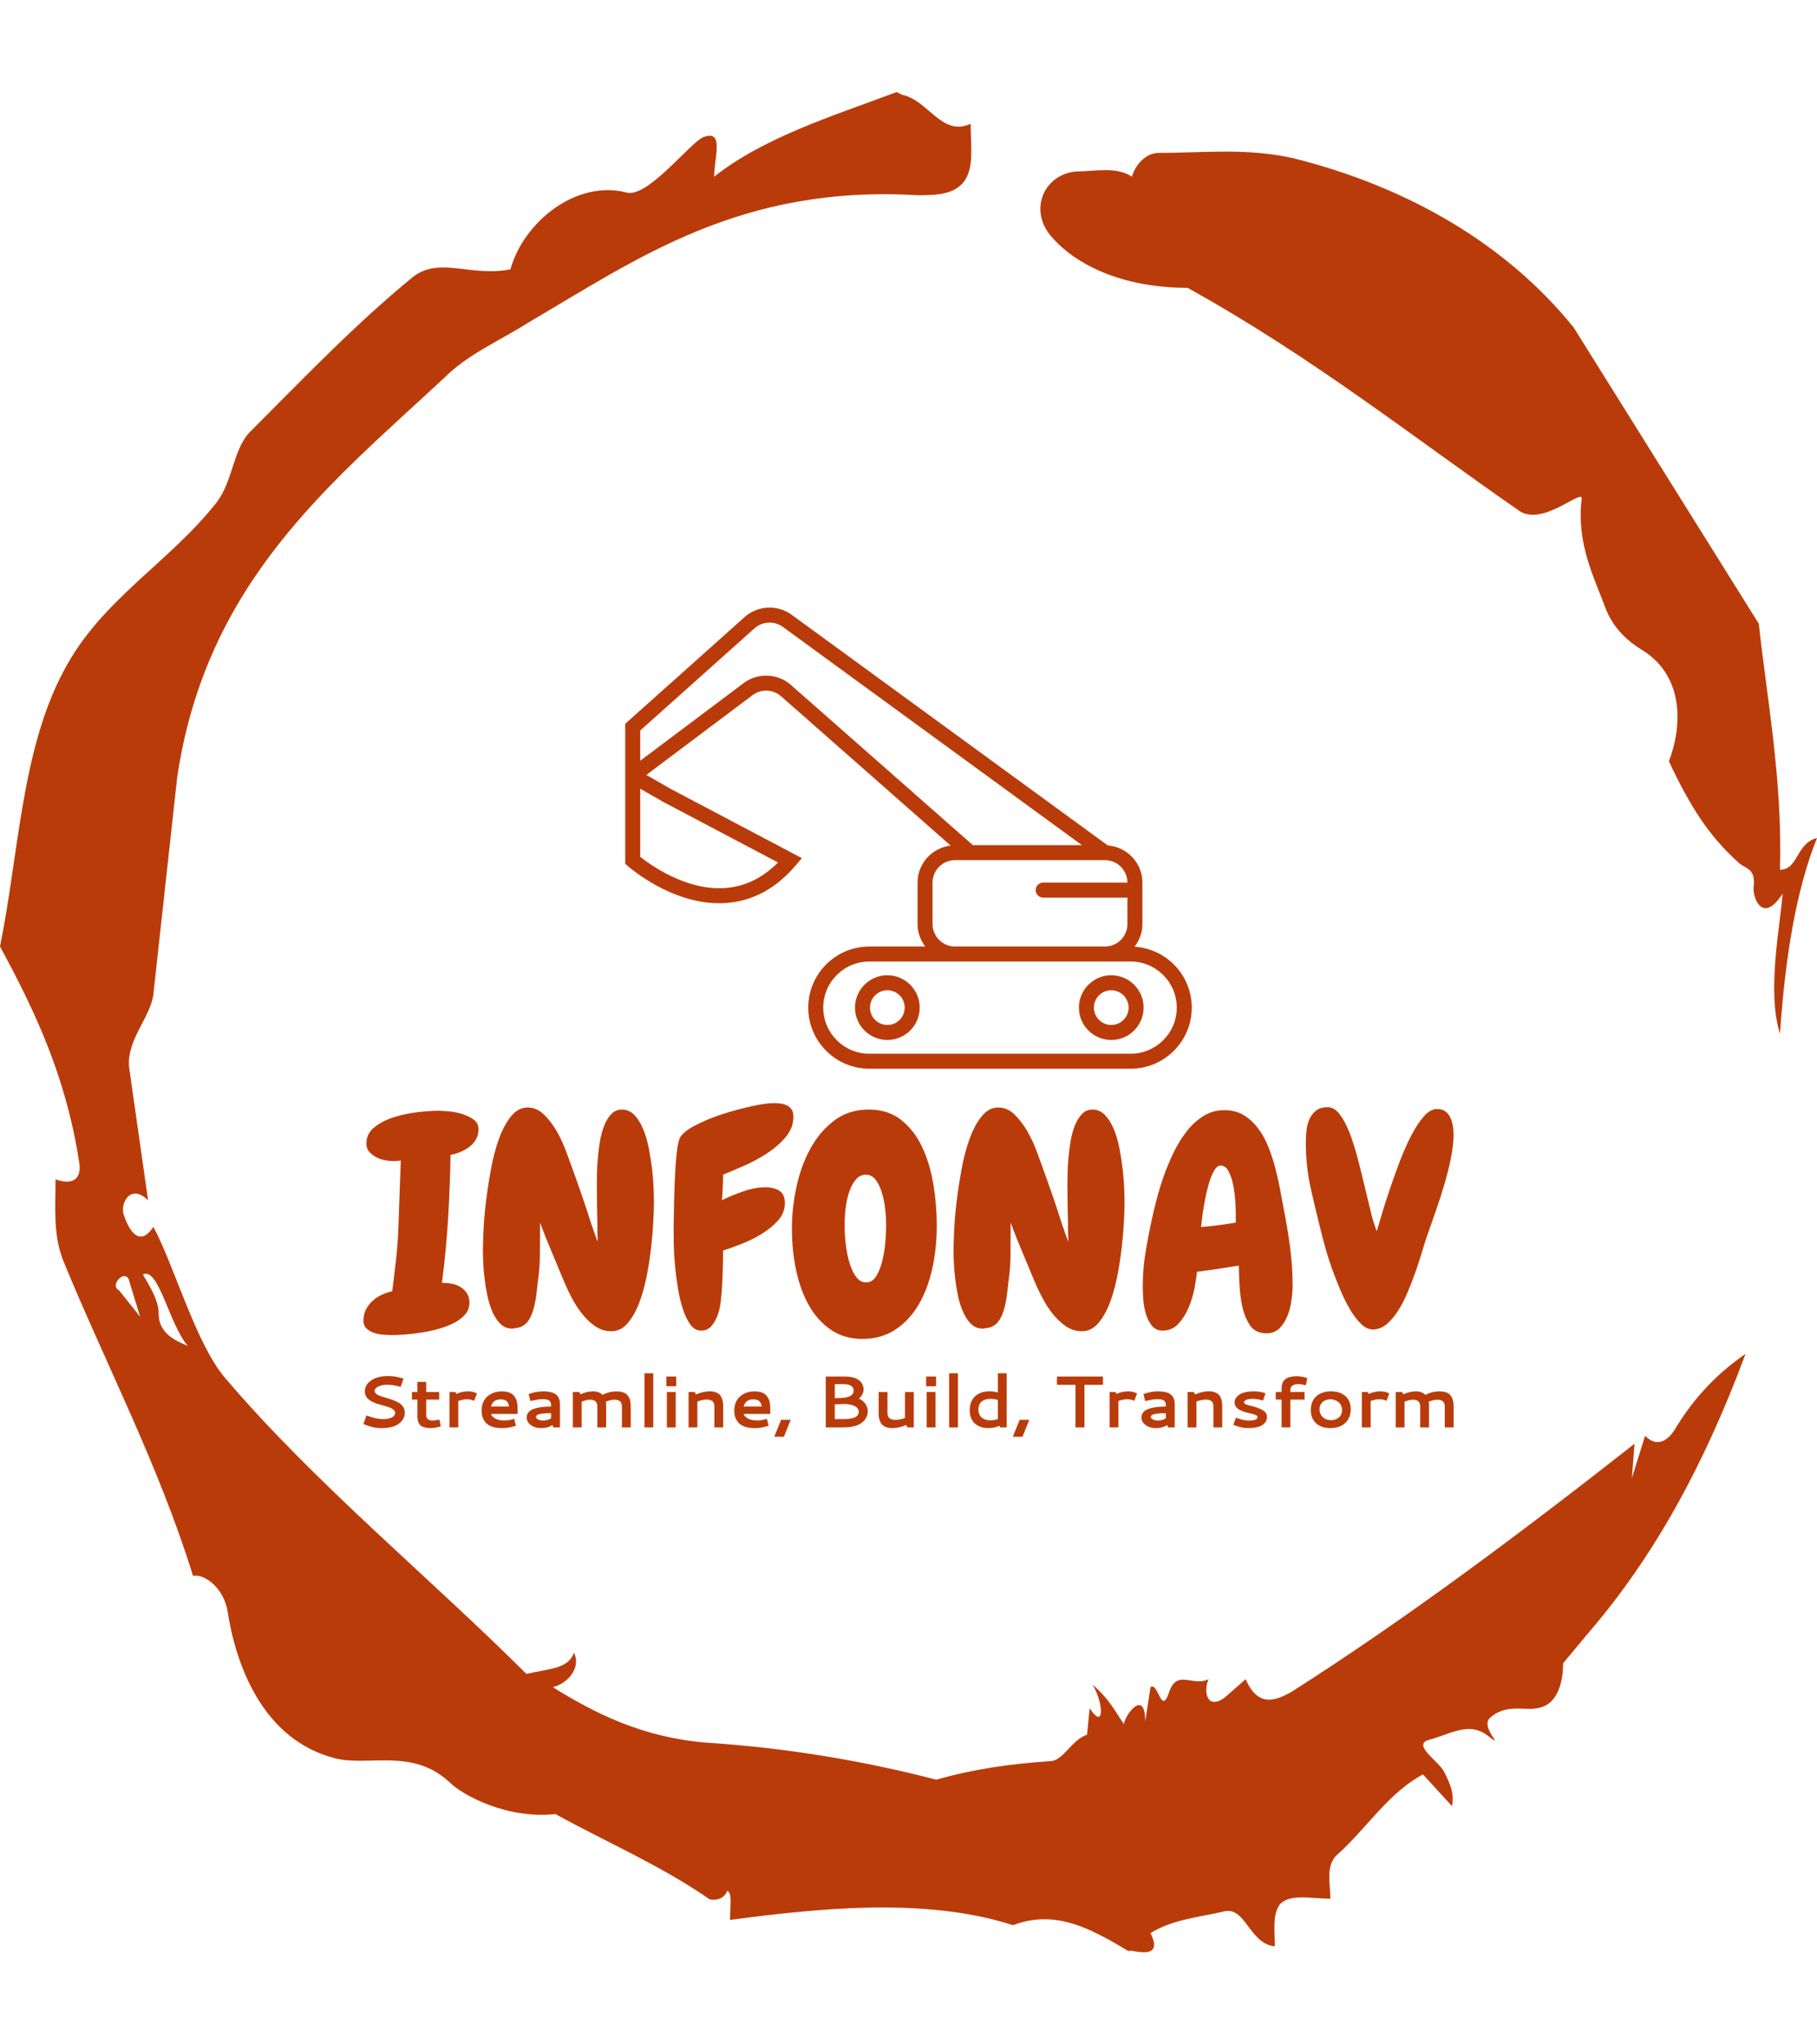 <svg xmlns="http://www.w3.org/2000/svg" version="1.1" xmlns:xlink="http://www.w3.org/1999/xlink" xmlns:svgjs="http://svgjs.dev/svgjs" width="1000" height="1125" viewBox="0 0 1000 1125"><g transform="matrix(1,0,0,1,1.7053025658242404e-13,0)"><svg viewBox="0 0 320 360" data-background-color="#ffffff" preserveAspectRatio="xMidYMid meet" height="1125" width="1000" xmlns="http://www.w3.org/2000/svg" xmlns:xlink="http://www.w3.org/1999/xlink"><g id="tight-bounds" transform="matrix(1,0,0,1,0,0)"><svg viewBox="0 0 320 360" height="360" width="320"><g><svg></svg></g><g><svg viewBox="0 0 320 360" height="360" width="320"><g><path xmlns="http://www.w3.org/2000/svg" d="M20.961 227.22l3.726 4.658-1.863-6.056c-0.466-2.795-3.726 0.466-1.863 1.398M25.153 224.425c1.397 2.329 2.795 4.658 2.795 6.987 0 3.261 2.795 4.658 5.123 5.589-3.261-3.726-5.124-13.974-7.918-12.576M204.017 26.929c7.918 0 15.371-0.932 23.756 0.931 20.495 5.124 37.729 15.371 49.374 29.811l32.606 52.169c1.397 13.042 4.192 27.482 3.726 43.319 3.261 0 2.795-4.658 6.521-5.59-3.726 9.316-5.59 20.961-6.521 34.469-2.329-7.453 0-18.632 0.466-24.687-3.261 5.124-5.124 1.397-5.124-0.932 0.466-3.726-1.397-3.261-2.795-4.658-5.124-4.658-8.384-9.782-12.11-17.7 2.329-6.055 2.795-14.905-4.658-19.563-2.329-1.397-5.124-3.726-6.521-7.453-1.863-5.124-5.124-11.179-4.193-19.097 0.466-2.329-6.987 5.124-11.179 1.863-18.166-12.576-36.332-27.016-58.224-39.127-11.645 0-20.029-4.192-24.221-9.316-3.726-4.658-0.932-10.713 4.658-11.179 3.261 0 6.987-0.932 9.782 0.932 0.466-1.863 2.329-4.192 4.657-4.192M157.904 16.215l0.932 0.466c4.658 0.932 6.987 7.453 12.11 5.124 0 3.261 0.466 6.521-0.466 8.85-1.397 3.726-5.59 3.726-8.85 3.726-31.208-1.863-49.374 11.179-68.471 22.358-5.124 3.261-10.713 5.59-14.906 9.782-20.029 18.632-41.921 35.866-47.045 70.335l-4.192 38.195c-0.466 4.192-5.124 8.384-4.192 13.508l3.26 22.824c-3.261-3.261-5.124 0.932-4.192 2.795 0.466 1.397 2.329 6.055 5.124 1.863 3.726 6.987 7.453 20.495 12.576 26.55 15.837 18.632 36.332 35.4 53.101 52.169 4.192-0.932 7.453-0.932 8.384-3.727 1.397 2.795-1.397 5.59-3.726 6.056 7.453 4.658 15.837 8.85 27.016 9.781 14.44 0.932 27.948 3.261 40.524 6.522 6.521-1.863 13.042-2.795 20.029-3.261 2.329 0 3.726-3.726 6.521-4.658l0.466-4.658c2.795 4.192 2.329-1.397 0.466-4.192 3.261 2.795 4.192 5.124 5.589 6.987 0-1.397 3.726-6.521 3.727-0.466l0.931-6.055c1.397-0.932 1.863 5.124 3.261 0.931 1.397-4.192 4.192-0.932 6.987-2.329-0.932 1.863-0.466 5.59 2.794 3.261l3.727-3.261c2.329 5.59 6.055 3.261 7.918 2.329 20.495-13.042 40.99-28.413 60.553-43.784l-0.466 6.055 2.329-7.453c2.329 2.329 4.192 0.466 5.124-0.931 2.795-4.658 6.521-9.316 12.577-13.508-7.453 20.029-16.303 35.866-27.482 48.908l-4.658 5.59c0 3.261-0.932 7.453-4.658 7.918-1.863 0.466-5.59-0.932-8.384 1.863-1.397 1.863 3.261 5.59-0.466 2.795-3.261-2.329-6.521 0-10.248 0.932-2.795 0.932 1.863 3.726 2.795 5.589 0.932 1.863 1.863 3.726 1.398 6.056l-5.124-5.59c-6.055 3.261-9.782 9.316-14.906 13.974-2.329 1.863-1.397 5.124-1.397 7.918-3.261 0-6.987-0.932-8.85 0.932-1.397 1.863-0.932 4.658-0.932 7.453-4.658-0.466-5.124-7.453-9.315-6.056-4.192 0.932-8.85 1.397-12.577 3.727 2.795 5.59-4.658 2.329-3.726 3.26-6.987-4.192-13.042-7.453-20.495-4.658-15.837-5.124-35.4-2.795-49.84-0.931 0-2.329 0.466-4.658-0.466-5.124-0.932 2.329-3.726 1.397-3.26 1.397-8.85-6.055-17.7-9.782-27.016-14.905-8.384 0.932-16.303-3.261-18.632-5.59-6.521-6.055-13.974-2.795-20.029-4.192-13.042-3.261-17.7-16.769-19.098-26.084-0.932-4.658-4.658-6.521-6.055-6.056-6.055-19.563-15.371-37.263-22.824-55.429-1.863-4.658-1.397-9.316-1.397-14.44 2.329 0.932 4.658 0.466 4.192-2.794-2.329-15.371-7.918-27.016-13.974-38.195 3.261-15.837 3.726-34.469 11.179-48.443 6.521-12.576 18.632-19.098 27.016-29.811 2.795-3.726 2.795-8.85 5.59-12.11 9.316-9.316 18.632-19.098 28.879-27.482 4.658-3.726 10.247 0 17.234-1.397 2.329-8.384 11.645-15.837 20.495-13.508 3.726 0.932 11.179-8.85 13.508-9.782 3.726-1.397 1.863 3.726 1.863 6.987 8.85-6.987 20.961-10.713 32.14-14.906" fill="#ba3b0a" fill-rule="nonzero" stroke="none" stroke-width="1" stroke-linecap="butt" stroke-linejoin="miter" stroke-miterlimit="10" stroke-dasharray="" stroke-dashoffset="0" font-family="none" font-weight="none" font-size="none" text-anchor="none" style="mix-blend-mode: normal" data-fill-palette-color="tertiary"></path></g><g transform="matrix(1,0,0,1,64,106.996)"><svg viewBox="0 0 192 146.008" height="146.008" width="192"><g><svg viewBox="0 0 192 146.008" height="146.008" width="192"><g><svg viewBox="0 0 192 146.008" height="146.008" width="192"><g transform="matrix(1,0,0,1,0,87.255)"><svg viewBox="0 0 192 58.753" height="58.753" width="192"><g><svg viewBox="0 0 192 58.753" height="58.753" width="192"><g><svg viewBox="0 0 192 41.521" height="41.521" width="192"><g transform="matrix(1,0,0,1,0,0)"><svg width="192" viewBox="-0.73 -37.5 180.84 39.11" height="41.521" data-palette-color="#ba3b0a"><path d="M18.36-33.15L18.36-33.15Q18.36-32.23 17.94-31.49 17.53-30.76 16.85-30.25 16.16-29.74 15.33-29.39 14.5-29.05 13.72-28.91L13.72-28.91Q13.62-23.39 13.31-18.26 12.99-13.13 12.3-7.67L12.3-7.67 12.6-7.67Q13.38-7.67 14.14-7.5 14.89-7.32 15.5-6.91 16.11-6.49 16.48-5.88 16.85-5.27 16.85-4.39L16.85-4.39Q16.85-3.27 16.14-2.44 15.43-1.61 14.28-1.03 13.13-0.44 11.72-0.05 10.3 0.34 8.89 0.56 7.47 0.78 6.2 0.88 4.93 0.98 4.15 0.98L4.15 0.98Q3.56 0.98 2.71 0.93 1.86 0.88 1.1 0.63 0.34 0.39-0.2-0.1-0.73-0.59-0.73-1.42L-0.73-1.42Q-0.73-2.44-0.32-3.25 0.1-4.05 0.78-4.69 1.46-5.32 2.32-5.71 3.17-6.1 4.05-6.3L4.05-6.3Q4.39-8.98 4.69-11.65 4.98-14.31 5.08-17.04L5.08-17.04Q5.18-19.82 5.27-22.53 5.37-25.24 5.47-27.98L5.47-27.98Q5.13-27.93 4.83-27.91 4.54-27.88 4.3-27.88L4.3-27.88Q3.61-27.88 2.83-28.03 2.05-28.17 1.37-28.54 0.68-28.91 0.22-29.44-0.24-29.98-0.24-30.81L-0.24-30.81Q-0.24-32.47 1.15-33.54 2.54-34.62 4.47-35.21 6.4-35.79 8.4-36.01 10.4-36.23 11.62-36.23L11.62-36.23Q12.3-36.23 13.43-36.13 14.55-36.04 15.65-35.69 16.75-35.35 17.55-34.77 18.36-34.18 18.36-33.15ZM47.46-20.95L47.46-20.95Q47.46-19.87 47.36-17.9 47.26-15.92 46.99-13.55 46.73-11.18 46.24-8.72 45.75-6.25 44.97-4.25 44.19-2.25 43.06-0.95 41.94 0.34 40.38 0.34L40.38 0.34Q38.91 0.34 37.69-0.51 36.47-1.37 35.5-2.61 34.52-3.86 33.79-5.27 33.05-6.69 32.57-7.86L32.57-7.86Q31.54-10.35 30.52-12.77 29.49-15.19 28.56-17.68L28.56-17.68 28.56-16.31Q28.56-14.21 28.54-12.13 28.51-10.06 28.22-8.01L28.22-8.01Q28.12-7.18 28-6.08 27.88-4.98 27.63-3.91 27.39-2.83 26.93-1.9 26.46-0.98 25.68-0.54L25.68-0.54Q25.24-0.29 24.88-0.24 24.51-0.2 24.07-0.1L24.07-0.1 23.92-0.1Q22.8-0.1 22.02-0.85 21.24-1.61 20.7-2.81 20.16-4 19.85-5.49 19.53-6.98 19.36-8.42 19.19-9.86 19.14-11.08 19.09-12.3 19.09-13.04L19.09-13.04Q19.09-14.16 19.19-16.33 19.28-18.51 19.6-21.14 19.92-23.78 20.43-26.56 20.94-29.35 21.77-31.62 22.6-33.89 23.78-35.33 24.95-36.77 26.51-36.77L26.51-36.77Q28.02-36.77 29.22-35.6 30.42-34.42 31.35-32.81 32.27-31.2 32.91-29.44 33.54-27.69 33.98-26.51L33.98-26.51Q34.81-24.22 35.59-21.95 36.37-19.68 37.11-17.33L37.11-17.33Q37.16-17.24 37.3-16.8 37.45-16.36 37.64-15.82L37.64-15.82Q37.84-15.23 38.13-14.5L38.13-14.5Q38.13-15.14 38.11-15.41 38.08-15.67 38.08-15.89 38.08-16.11 38.08-16.46 38.08-16.8 38.08-17.53L38.08-17.53Q38.03-19.14 38.01-20.75 37.99-22.36 37.99-23.93L37.99-23.93Q37.99-24.61 38.01-25.83 38.03-27.05 38.16-28.44 38.28-29.83 38.52-31.25 38.77-32.67 39.23-33.81 39.69-34.96 40.4-35.69 41.11-36.43 42.14-36.43L42.14-36.43Q43.36-36.43 44.24-35.5 45.11-34.57 45.7-33.13 46.29-31.69 46.63-29.91 46.97-28.13 47.17-26.42 47.36-24.71 47.41-23.24 47.46-21.78 47.46-20.95ZM70.6-35.25L70.6-35.25Q70.6-33.4 69.33-31.88 68.06-30.37 66.23-29.17 64.4-27.98 62.4-27.1 60.4-26.22 58.93-25.63L58.93-25.63Q58.93-24.61 58.88-23.54 58.83-22.46 58.74-21.39L58.74-21.39Q60.3-22.17 62.25-22.85 64.2-23.54 65.96-23.54L65.96-23.54Q67.38-23.54 68.28-22.95 69.18-22.36 69.18-20.9L69.18-20.9Q69.18-19.29 68.04-18.02 66.89-16.75 65.28-15.77 63.67-14.79 61.91-14.11 60.15-13.43 58.93-13.04L58.93-13.04Q58.93-11.43 58.88-9.84 58.83-8.25 58.74-6.69L58.74-6.69Q58.69-5.91 58.56-4.74 58.44-3.56 58.08-2.47 57.71-1.37 57.03-0.56 56.34 0.24 55.27 0.24L55.27 0.24Q54.24 0.24 53.51-0.76 52.78-1.76 52.27-3.32 51.75-4.88 51.44-6.81 51.12-8.74 50.95-10.6 50.78-12.45 50.75-14.01 50.73-15.58 50.73-16.41L50.73-16.41Q50.73-17.04 50.75-18.29 50.78-19.53 50.8-21.04 50.83-22.56 50.9-24.22 50.97-25.88 51.07-27.37 51.17-28.86 51.34-30 51.51-31.15 51.75-31.69L51.75-31.69Q52.29-32.76 54.32-33.81 56.34-34.86 58.83-35.67 61.32-36.47 63.69-36.99 66.06-37.5 67.33-37.5L67.33-37.5Q67.91-37.5 68.48-37.43 69.04-37.35 69.53-37.11 70.01-36.87 70.31-36.43 70.6-35.99 70.6-35.25ZM82.02 1.61L82.02 1.61Q79.05 1.61 76.85 0.12 74.65-1.37 73.21-3.88 71.77-6.4 71.06-9.72 70.35-13.04 70.35-16.7L70.35-16.7Q70.35-20.12 71.11-23.63 71.87-27.15 73.43-29.98 74.99-32.81 77.39-34.62 79.78-36.43 83.1-36.43L83.1-36.43Q86.32-36.43 88.49-34.69 90.67-32.96 91.96-30.2 93.25-27.44 93.82-24.02 94.38-20.61 94.38-17.19L94.38-17.19Q94.38-13.38 93.62-9.99 92.86-6.59 91.33-4 89.79-1.42 87.47 0.1 85.15 1.61 82.02 1.61ZM82.61-25.63L82.61-25.63Q81.68-25.63 81.02-24.9 80.36-24.17 79.92-22.97 79.48-21.78 79.29-20.29 79.09-18.8 79.09-17.29L79.09-17.29Q79.09-15.58 79.31-13.87 79.53-12.16 79.97-10.79 80.41-9.42 81.07-8.59 81.73-7.76 82.66-7.76L82.66-7.76Q83.73-7.76 84.37-8.84 85-9.91 85.37-11.43 85.73-12.94 85.86-14.55 85.98-16.16 85.98-17.24L85.98-17.24Q85.98-18.55 85.81-20.02 85.64-21.48 85.25-22.73 84.86-23.97 84.22-24.8 83.59-25.63 82.61-25.63ZM125.53-20.95L125.53-20.95Q125.53-19.87 125.43-17.9 125.33-15.92 125.06-13.55 124.79-11.18 124.31-8.72 123.82-6.25 123.04-4.25 122.26-2.25 121.13-0.95 120.01 0.34 118.45 0.34L118.45 0.34Q116.98 0.34 115.76-0.51 114.54-1.37 113.56-2.61 112.59-3.86 111.86-5.27 111.12-6.69 110.63-7.86L110.63-7.86Q109.61-10.35 108.58-12.77 107.56-15.19 106.63-17.68L106.63-17.68 106.63-16.31Q106.63-14.21 106.61-12.13 106.58-10.06 106.29-8.01L106.29-8.01Q106.19-7.18 106.07-6.08 105.95-4.98 105.7-3.91 105.46-2.83 104.99-1.9 104.53-0.98 103.75-0.54L103.75-0.54Q103.31-0.29 102.94-0.24 102.58-0.2 102.14-0.1L102.14-0.1 101.99-0.1Q100.87-0.1 100.09-0.85 99.31-1.61 98.77-2.81 98.23-4 97.91-5.49 97.6-6.98 97.43-8.42 97.26-9.86 97.21-11.08 97.16-12.3 97.16-13.04L97.16-13.04Q97.16-14.16 97.26-16.33 97.35-18.51 97.67-21.14 97.99-23.78 98.5-26.56 99.01-29.35 99.84-31.62 100.67-33.89 101.85-35.33 103.02-36.77 104.58-36.77L104.58-36.77Q106.09-36.77 107.29-35.6 108.49-34.42 109.41-32.81 110.34-31.2 110.98-29.44 111.61-27.69 112.05-26.51L112.05-26.51Q112.88-24.22 113.66-21.95 114.44-19.68 115.18-17.33L115.18-17.33Q115.22-17.24 115.37-16.8 115.52-16.36 115.71-15.82L115.71-15.82Q115.91-15.23 116.2-14.5L116.2-14.5Q116.2-15.14 116.18-15.41 116.15-15.67 116.15-15.89 116.15-16.11 116.15-16.46 116.15-16.8 116.15-17.53L116.15-17.53Q116.1-19.14 116.08-20.75 116.05-22.36 116.05-23.93L116.05-23.93Q116.05-24.61 116.08-25.83 116.1-27.05 116.23-28.44 116.35-29.83 116.59-31.25 116.84-32.67 117.3-33.81 117.76-34.96 118.47-35.69 119.18-36.43 120.2-36.43L120.2-36.43Q121.43-36.43 122.3-35.5 123.18-34.57 123.77-33.13 124.36-31.69 124.7-29.91 125.04-28.13 125.23-26.42 125.43-24.71 125.48-23.24 125.53-21.78 125.53-20.95ZM153.41-7.23L153.41-7.23Q153.41-6.25 153.23-4.88 153.06-3.52 152.58-2.27 152.09-1.03 151.26-0.17 150.43 0.68 149.06 0.68L149.06 0.68Q147.25 0.68 146.35-0.63 145.45-1.95 145.06-3.78 144.67-5.62 144.59-7.52 144.52-9.42 144.47-10.55L144.47-10.55Q140.95-9.96 137.54-9.52L137.54-9.52Q137.44-8.4 137.12-6.74 136.8-5.08 136.14-3.54 135.49-2 134.44-0.88 133.39 0.24 131.87 0.24L131.87 0.24Q130.7 0.24 130.04-0.61 129.38-1.46 129.04-2.64 128.7-3.81 128.63-5.05 128.55-6.3 128.55-7.13L128.55-7.13Q128.55-9.91 128.99-12.62 129.43-15.33 130.02-18.02L130.02-18.02Q130.31-19.43 130.8-21.34 131.29-23.24 131.99-25.27 132.7-27.29 133.65-29.27 134.61-31.25 135.83-32.81 137.05-34.38 138.61-35.35 140.17-36.33 142.08-36.33L142.08-36.33Q143.93-36.33 145.3-35.5 146.67-34.67 147.69-33.3 148.72-31.93 149.4-30.2 150.09-28.47 150.55-26.68 151.01-24.9 151.33-23.19 151.65-21.48 151.89-20.17L151.89-20.17Q152.53-16.99 152.97-13.75 153.41-10.5 153.41-7.23ZM143.98-17.68L143.98-19.09Q143.98-19.68 143.91-21.02 143.84-22.36 143.59-23.71 143.35-25.05 142.83-26.1 142.32-27.15 141.44-27.15L141.44-27.15Q140.95-27.15 140.51-26.49 140.08-25.83 139.73-24.83 139.39-23.83 139.12-22.61 138.85-21.39 138.66-20.26 138.46-19.14 138.37-18.24 138.27-17.33 138.22-16.94L138.22-16.94Q141.15-17.19 143.98-17.68L143.98-17.68ZM180.11-32.32L180.11-32.32Q180.11-30.57 179.67-28.39 179.23-26.22 178.57-23.97 177.91-21.73 177.16-19.6 176.4-17.48 175.82-15.77L175.82-15.77Q175.42-14.7 174.96-13.11 174.5-11.52 173.89-9.77 173.28-8.01 172.54-6.25 171.81-4.49 170.93-3.1 170.05-1.71 169-0.83 167.95 0.05 166.73 0.05L166.73 0.05Q165.71 0.05 164.76-0.88 163.8-1.81 162.95-3.25 162.09-4.69 161.34-6.47 160.58-8.25 159.97-9.96 159.36-11.67 158.94-13.13 158.53-14.6 158.33-15.38L158.33-15.38Q157.36-19.19 156.48-23.07 155.6-26.95 155.6-30.86L155.6-30.86Q155.6-31.84 155.7-32.89 155.8-33.94 156.19-34.81 156.58-35.69 157.28-36.25 157.99-36.82 159.26-36.82L159.26-36.82Q160.34-36.82 161.24-35.62 162.14-34.42 162.88-32.52 163.61-30.62 164.22-28.27 164.83-25.93 165.37-23.66 165.9-21.39 166.39-19.41 166.88-17.43 167.37-16.26L167.37-16.26Q167.66-17.24 168.22-19.12 168.78-21 169.54-23.24 170.3-25.49 171.2-27.86 172.1-30.22 173.11-32.15 174.11-34.08 175.18-35.3 176.25-36.52 177.38-36.52L177.38-36.52Q178.21-36.52 178.74-36.13 179.28-35.74 179.57-35.11 179.87-34.47 179.99-33.74 180.11-33.01 180.11-32.32Z" opacity="1" transform="matrix(1,0,0,1,0,0)" fill="#ba3b0a" class="undefined-text-0" data-fill-palette-color="primary" id="text-0"></path></svg></g></svg></g><g transform="matrix(1,0,0,1,0,47.579)"><svg viewBox="0 0 192 11.174" height="11.174" width="192"><g transform="matrix(1,0,0,1,0,0)"><svg width="192" viewBox="5.86 -36.89 743.32 43.26" height="11.174" data-palette-color="#ba3b0a"><path d="M22.63-35.01L22.63-35.01Q27.49-35.01 32.23-33.57L32.23-33.57 33.23-33.28 31.23-27.61 30.3-27.88Q25.88-29.1 22.24-29.1L22.24-29.1Q18.65-29.1 16.1-27.93 13.55-26.76 13.55-24.93L13.55-24.93Q13.55-23.73 14.69-22.83 15.82-21.92 17.63-21.3 19.43-20.68 21.62-20.07 23.8-19.46 26-18.65 28.2-17.85 30-16.8 31.81-15.75 32.95-14 34.08-12.26 34.08-9.99L34.08-9.99Q34.08-8.52 33.58-7.09 33.08-5.66 31.9-4.27 30.71-2.88 28.97-1.84 27.22-0.81 24.52-0.16 21.83 0.49 18.48 0.49 15.14 0.49 12.45-0.13 9.77-0.76 6.76-1.93L6.76-1.93 5.86-2.27 7.93-8.18 8.89-7.81Q15.06-5.62 19.07-5.62L19.07-5.62Q22.83-5.62 25.16-6.76 27.49-7.91 27.49-9.79L27.49-9.79Q27.49-10.84 26.78-11.67 26.07-12.5 24.88-13.07 23.68-13.65 22.13-14.14 20.58-14.62 18.87-15.09 17.16-15.55 15.45-16.09 13.75-16.63 12.19-17.38 10.64-18.14 9.45-19.09 8.25-20.04 7.54-21.47 6.84-22.9 6.84-24.66L6.84-24.66Q6.84-29.05 11.15-32.03 15.45-35.01 22.63-35.01ZM58.62-0.68L57.69-0.44Q54.1 0.49 51.68 0.49L51.68 0.49Q49.36 0.49 47.69 0.02 46.02-0.44 45.07-1.16 44.11-1.88 43.56-3.02 43.02-4.15 42.84-5.22 42.67-6.3 42.67-7.74L42.67-7.74 42.67-18.97 38.94-18.97 38.94-24.12 42.67-24.12 42.67-31.03 48.68-31.03 48.68-24.12 57.54-24.12 57.54-18.97 48.68-18.97 48.68-8.15Q48.68-7.54 48.89-6.98 49.09-6.42 49.56-5.86 50.02-5.3 50.95-4.97 51.88-4.64 53.15-4.64L53.15-4.64Q53.81-4.64 56.71-5.13L56.71-5.13 57.66-5.3 58.62-0.68ZM68.55-24.12L69.26-22.83Q73.07-24.58 77.39-24.58L77.39-24.58Q80.15-24.58 82.42-23.54L82.42-23.54 83.27-23.14 81.37-18.14 80.41-18.51Q78.71-19.17 76.7-19.17L76.7-19.17Q73.51-19.17 70.55-18.02L70.55-18.02 70.55 0 64.55 0 64.55-24.12 68.55-24.12ZM100.41-24.58L100.41-24.58Q102.51-24.58 104.18-24.13 105.85-23.68 106.94-22.99 108.02-22.29 108.82-21.18 109.61-20.07 110.03-19.06 110.44-18.04 110.67-16.63 110.91-15.21 110.95-14.23 111-13.26 111-11.91L111-11.91 111-9.18 92.86-9.18Q93.38-7.37 95.77-6.04 98.16-4.71 102.07-4.71L102.07-4.71Q104.83-4.71 107.68-5.54L107.68-5.54 108.68-5.83 109.88-1.2 109-0.9Q104.92 0.49 100.31 0.49L100.31 0.49Q97.09 0.49 94.6-0.22 92.11-0.93 90.61-2.05 89.1-3.17 88.14-4.76 87.18-6.35 86.81-7.93 86.44-9.52 86.44-11.33L86.44-11.33Q86.44-14.01 87.21-16.25 87.98-18.48 89.31-20.01 90.64-21.53 92.44-22.58 94.23-23.63 96.23-24.11 98.23-24.58 100.41-24.58ZM99.41-19.12L99.41-19.12Q96.6-19.12 94.91-17.71 93.23-16.31 92.91-14.21L92.91-14.21 105.1-14.21Q104.9-16.85 103.43-17.98 101.97-19.12 99.41-19.12ZM128.75-24.58L128.75-24.58Q131.39-24.58 133.38-24.11 135.37-23.63 136.59-22.85 137.81-22.07 138.56-20.9 139.32-19.73 139.6-18.52 139.88-17.31 139.88-15.82L139.88-15.82 139.88 0 135.39 0 134.71-1.59Q131.46 0.49 127.31 0.49L127.31 0.49Q122.79 0.49 119.99-1.64 117.18-3.76 117.18-6.67L117.18-6.67Q117.18-8.47 118.09-9.81 119.01-11.16 120.5-11.96 121.99-12.77 124.23-13.28 126.48-13.79 128.74-13.99 131-14.18 133.85-14.21L133.85-14.21 133.85-15.04Q133.85-15.97 133.69-16.58 133.53-17.19 133-17.87 132.46-18.55 131.2-18.91 129.95-19.26 127.99-19.26L127.99-19.26Q125.26-19.26 120.74-18.19L120.74-18.19 119.77-17.92 118.52-22.73 119.37-23.02Q123.89-24.58 128.75-24.58ZM133.85-6.23L133.85-6.23 133.85-9.67 133.27-9.67Q128.33-9.67 125.93-9.08 123.53-8.5 123.53-7.1L123.53-7.1Q123.53-6.23 124.99-5.44 126.45-4.66 128.58-4.66L128.58-4.66Q131.58-4.66 133.85-6.23ZM160.39-18.9L160.39-18.9Q158.29-18.9 154.68-17.58L154.68-17.58 154.68 0 148.67 0 148.67-24.12 153.14-24.12 153.82-22.53Q158.14-24.58 162.34-24.58 166.54-24.58 168.91-22.17L168.91-22.17Q173.45-24.56 178.6-24.56L178.6-24.56Q180.85-24.56 182.56-24.02 184.26-23.49 185.3-22.58 186.34-21.68 186.99-20.32 187.63-18.97 187.88-17.54 188.12-16.11 188.12-14.31L188.12-14.31 188.12 0 182.12 0 182.12-14.23Q182.12-16.53 180.91-17.71 179.7-18.9 177.01-18.9L177.01-18.9Q174.74-18.9 171.15-17.58L171.15-17.58Q171.37-16.31 171.37-14.14L171.37-14.14 171.37 0 165.37 0 165.37-14.33Q165.37-18.9 160.39-18.9ZM197.49 0L197.49-36.89 203.5-36.89 203.5 0 197.49 0ZM212.41-28.08L212.41-34.69 219.15-34.69 219.15-28.08 212.41-28.08ZM212.78 0L212.78-24.12 218.78-24.12 218.78 0 212.78 0ZM227.57 0L227.57-24.12 231.77-24.12 232.6-22.46Q237.63-24.61 241.95-24.61L241.95-24.61Q244.29-24.61 246-23.97 247.71-23.34 248.69-22.39 249.66-21.44 250.24-19.98 250.81-18.53 250.98-17.21 251.15-15.89 251.15-14.23L251.15-14.23 251.15 0 245.15 0 245.15-14.16Q245.15-14.84 245.08-15.34 245.02-15.84 244.73-16.59 244.44-17.33 243.93-17.81 243.41-18.29 242.38-18.64 241.34-18.99 239.92-18.99L239.92-18.99Q237.06-18.99 233.57-17.65L233.57-17.65 233.57 0 227.57 0ZM272.68-24.58L272.68-24.58Q274.78-24.58 276.45-24.13 278.13-23.68 279.21-22.99 280.3-22.29 281.09-21.18 281.89-20.07 282.3-19.06 282.72-18.04 282.95-16.63 283.18-15.21 283.23-14.23 283.28-13.26 283.28-11.91L283.28-11.91 283.28-9.18 265.14-9.18Q265.65-7.37 268.04-6.04 270.44-4.71 274.34-4.71L274.34-4.71Q277.1-4.71 279.96-5.54L279.96-5.54 280.96-5.83 282.16-1.2 281.28-0.9Q277.2 0.49 272.58 0.49L272.58 0.49Q269.36 0.49 266.87-0.22 264.38-0.93 262.88-2.05 261.38-3.17 260.41-4.76 259.45-6.35 259.08-7.93 258.72-9.52 258.72-11.33L258.72-11.33Q258.72-14.01 259.49-16.25 260.26-18.48 261.59-20.01 262.92-21.53 264.71-22.58 266.51-23.63 268.51-24.11 270.51-24.58 272.68-24.58ZM271.68-19.12L271.68-19.12Q268.87-19.12 267.19-17.71 265.5-16.31 265.19-14.21L265.19-14.21 277.37-14.21Q277.17-16.85 275.71-17.98 274.25-19.12 271.68-19.12ZM285.99 6.37L290.65-5.15 297.22-5.15 292.55 6.37 285.99 6.37ZM332.95-29.52L332.95-29.52 327.26-29.52 327.26-19.9Q332.56-20.02 334.66-20.39L334.66-20.39Q339.74-21.31 340.08-24.61L340.08-24.61Q340.11-24.88 340.11-25.15L340.11-25.15Q340.11-25.93 339.84-26.6 339.57-27.27 338.87-27.98 338.18-28.69 336.66-29.1 335.15-29.52 332.95-29.52ZM333.34-15.99L333.34-15.99Q333.15-15.99 327.26-15.72L327.26-15.72 327.26-5.66 332.73-5.66Q333.71-5.66 334.41-5.68 335.1-5.69 336.32-5.79 337.54-5.88 338.42-6.07 339.3-6.25 340.35-6.62 341.4-6.98 342.05-7.5 342.69-8.01 343.15-8.8 343.6-9.59 343.6-10.6L343.6-10.6Q343.6-13.11 340.83-14.55 338.06-15.99 333.34-15.99ZM321.11 0L321.11-34.69 334.35-34.69Q336.57-34.69 338.41-34.35 340.25-34.01 341.52-33.46 342.79-32.91 343.78-32.14 344.77-31.37 345.34-30.58 345.92-29.79 346.28-28.89 346.65-28 346.77-27.28 346.89-26.56 346.89-25.85L346.89-25.85Q346.89-24.19 345.99-22.49 345.09-20.78 343.72-19.6L343.72-19.6Q346.45-18.48 348.1-16.1 349.75-13.72 349.75-10.89L349.75-10.89Q349.75-10.08 349.59-9.24 349.43-8.4 348.97-7.3 348.51-6.2 347.76-5.21 347.02-4.22 345.75-3.25 344.48-2.27 342.82-1.57 341.16-0.88 338.73-0.44 336.3 0 333.39 0L333.39 0 321.11 0ZM375.14-6.45L375.14-24.12 381.14-24.12 381.14 0 376.68 0 375.97-1.64Q371.06 0.49 366.52 0.49L366.52 0.49Q364.15 0.49 362.42-0.13 360.69-0.76 359.7-1.72 358.71-2.69 358.12-4.13 357.54-5.57 357.36-6.88 357.19-8.2 357.19-9.86L357.19-9.86 357.19-24.12 363.2-24.12 363.2-9.91Q363.2-9.28 363.26-8.79 363.32-8.3 363.61-7.56 363.91-6.81 364.45-6.32 364.98-5.83 366.06-5.47 367.13-5.1 368.6-5.1L368.6-5.1Q371.53-5.1 375.14-6.45L375.14-6.45ZM389.56-28.08L389.56-34.69 396.3-34.69 396.3-28.08 389.56-28.08ZM389.93 0L389.93-24.12 395.94-24.12 395.94 0 389.93 0ZM405.21 0L405.21-36.89 411.22-36.89 411.22 0 405.21 0ZM419.27-11.67L419.27-11.67Q419.27-17.87 422.95-21.24 426.62-24.61 432.77-24.61L432.77-24.61Q435.63-24.61 438.46-23.78L438.46-23.78 438.46-36.89 444.47-36.89 444.47 0 440.02 0 439.54-1.12Q436 0.49 431.97 0.49L431.97 0.49Q430.06 0.49 428.3 0.11 426.55-0.27 424.87-1.17 423.2-2.08 421.98-3.43 420.76-4.79 420.02-6.91 419.27-9.03 419.27-11.67ZM433.5-4.81L433.5-4.81Q436.04-4.81 438.46-5.66L438.46-5.66 438.46-18.73Q435.87-19.46 433.46-19.46L433.46-19.46Q432.36-19.46 431.33-19.3 430.31-19.14 429.15-18.66 427.99-18.19 427.15-17.43 426.3-16.67 425.74-15.33 425.18-13.99 425.18-12.26L425.18-12.26Q425.18-10.5 425.73-9.13 426.28-7.76 427.13-6.97 427.99-6.18 429.15-5.66 430.31-5.15 431.36-4.98 432.41-4.81 433.5-4.81ZM448.64 6.37L453.3-5.15 459.87-5.15 455.21 6.37 448.64 6.37ZM478.76-29.03L478.76-34.69 510.11-34.69 510.11-29.03 497.51-29.03 497.51 0 491.36 0 491.36-29.03 478.76-29.03ZM518.63-24.12L519.33-22.83Q523.14-24.58 527.46-24.58L527.46-24.58Q530.22-24.58 532.49-23.54L532.49-23.54 533.35-23.14 531.44-18.14 530.49-18.51Q528.78-19.17 526.78-19.17L526.78-19.17Q523.58-19.17 520.63-18.02L520.63-18.02 520.63 0 514.62 0 514.62-24.12 518.63-24.12ZM547.92-24.58L547.92-24.58Q550.56-24.58 552.55-24.11 554.54-23.63 555.76-22.85 556.98-22.07 557.74-20.9 558.49-19.73 558.77-18.52 559.05-17.31 559.05-15.82L559.05-15.82 559.05 0 554.56 0 553.88-1.59Q550.63 0.49 546.48 0.49L546.48 0.49Q541.96 0.49 539.16-1.64 536.35-3.76 536.35-6.67L536.35-6.67Q536.35-8.47 537.26-9.81 538.18-11.16 539.67-11.96 541.16-12.77 543.4-13.28 545.65-13.79 547.91-13.99 550.17-14.18 553.02-14.21L553.02-14.21 553.02-15.04Q553.02-15.97 552.86-16.58 552.71-17.19 552.17-17.87 551.63-18.55 550.37-18.91 549.12-19.26 547.16-19.26L547.16-19.26Q544.43-19.26 539.91-18.19L539.91-18.19 538.94-17.92 537.69-22.73 538.55-23.02Q543.06-24.58 547.92-24.58ZM553.02-6.23L553.02-6.23 553.02-9.67 552.44-9.67Q547.51-9.67 545.1-9.08 542.7-8.5 542.7-7.1L542.7-7.1Q542.7-6.23 544.16-5.44 545.63-4.66 547.75-4.66L547.75-4.66Q550.75-4.66 553.02-6.23ZM567.84 0L567.84-24.12 572.04-24.12 572.87-22.46Q577.9-24.61 582.22-24.61L582.22-24.61Q584.56-24.61 586.27-23.97 587.98-23.34 588.96-22.39 589.94-21.44 590.51-19.98 591.08-18.53 591.25-17.21 591.42-15.89 591.42-14.23L591.42-14.23 591.42 0 585.42 0 585.42-14.16Q585.42-14.84 585.36-15.34 585.3-15.84 585-16.59 584.71-17.33 584.2-17.81 583.69-18.29 582.65-18.64 581.61-18.99 580.19-18.99L580.19-18.99Q577.34-18.99 573.85-17.65L573.85-17.65 573.85 0 567.84 0ZM615.52-7.2L615.52-7.2Q615.47-7.81 614.58-8.28 613.69-8.74 612.3-9.11 610.9-9.47 609.24-9.86 607.58-10.25 605.94-10.83 604.29-11.4 602.92-12.17 601.55-12.94 600.7-14.2 599.84-15.45 599.84-17.07L599.84-17.07Q599.84-18.02 600.2-18.98 600.55-19.95 601.48-20.98 602.41-22.02 603.82-22.8 605.24-23.58 607.61-24.08 609.98-24.58 612.96-24.58L612.96-24.58Q614.71-24.58 616.13-24.4 617.55-24.22 618.13-24.07 618.72-23.93 619.91-23.56L619.91-23.56 620.91-23.27 619.25-18.33 618.33-18.58Q615.15-19.46 612.15-19.46L612.15-19.46Q610.64-19.46 609.49-19.25 608.34-19.04 607.74-18.76 607.14-18.48 606.78-18.1 606.41-17.72 606.31-17.47 606.22-17.21 606.22-16.99L606.22-16.99Q606.22-16.43 607.08-15.97 607.95-15.5 609.34-15.12 610.73-14.75 612.41-14.32 614.08-13.89 615.76-13.28 617.45-12.67 618.84-11.89 620.23-11.11 621.1-9.89 621.96-8.67 621.96-7.15L621.96-7.15Q621.96-6.1 621.66-5.13 621.35-4.15 620.49-3.1 619.62-2.05 618.25-1.28 616.89-0.51 614.57-0.01 612.25 0.49 609.24 0.49L609.24 0.49Q604.56 0.49 599.89-1.42L599.89-1.42 598.99-1.78 600.8-6.67 601.72-6.3Q606.09-4.66 609.46-4.66L609.46-4.66Q612.59-4.66 614.05-5.29 615.52-5.91 615.52-7.2ZM631.9-24.12L631.9-25.56Q631.9-26.37 631.91-26.86 631.92-27.34 632.02-28.2 632.12-29.05 632.3-29.61 632.48-30.18 632.84-30.94 633.19-31.71 633.69-32.21 634.19-32.71 634.97-33.26 635.76-33.81 636.76-34.14 637.76-34.47 639.12-34.68 640.49-34.89 642.15-34.89L642.15-34.89Q645.2-34.89 648.55-33.89L648.55-33.89 649.43-33.62 648.43-28.74 647.4-28.98Q645.08-29.54 643.79-29.54L643.79-29.54Q640.78-29.54 639.34-28.54 637.9-27.54 637.9-25.73L637.9-25.73 637.9-24.12 647.55-24.12 647.55-18.97 637.9-18.97 637.9 0 631.9 0 631.9-18.97 627.92-18.97 627.92-24.12 631.9-24.12ZM665.59-24.58L665.59-24.58Q671.64-24.58 675.34-21.4 679.04-18.21 679.04-12.5L679.04-12.5Q679.04-6.49 675.27-3 671.5 0.49 665.12 0.49L665.12 0.49Q659.07 0.49 655.44-2.8 651.82-6.08 651.82-11.82L651.82-11.82Q651.82-17.7 655.52-21.14 659.21-24.58 665.59-24.58ZM665.2-19.17L665.2-19.17Q663.32-19.17 661.66-18.46 660-17.75 658.86-16.16 657.73-14.58 657.73-12.43L657.73-12.43Q657.73-9.25 659.92-7.09 662.12-4.93 665.64-4.93L665.64-4.93Q668.83-4.93 670.98-6.81 673.13-8.69 673.13-11.79L673.13-11.79Q673.13-13.57 672.42-15.03 671.71-16.48 670.57-17.36 669.42-18.24 668.03-18.7 666.64-19.17 665.2-19.17ZM690.61-24.12L691.32-22.83Q695.13-24.58 699.45-24.58L699.45-24.58Q702.21-24.58 704.48-23.54L704.48-23.54 705.33-23.14 703.43-18.14 702.47-18.51Q700.77-19.17 698.76-19.17L698.76-19.17Q695.56-19.17 692.61-18.02L692.61-18.02 692.61 0 686.6 0 686.6-24.12 690.61-24.12ZM721.44-18.9L721.44-18.9Q719.34-18.9 715.73-17.58L715.73-17.58 715.73 0 709.72 0 709.72-24.12 714.19-24.12 714.87-22.53Q719.2-24.58 723.39-24.58 727.59-24.58 729.96-22.17L729.96-22.17Q734.5-24.56 739.65-24.56L739.65-24.56Q741.9-24.56 743.61-24.02 745.32-23.49 746.36-22.58 747.39-21.68 748.04-20.32 748.69-18.97 748.93-17.54 749.18-16.11 749.18-14.31L749.18-14.31 749.18 0 743.17 0 743.17-14.23Q743.17-16.53 741.96-17.71 740.75-18.9 738.07-18.9L738.07-18.9Q735.8-18.9 732.21-17.58L732.21-17.58Q732.43-16.31 732.43-14.14L732.43-14.14 732.43 0 726.42 0 726.42-14.33Q726.42-18.9 721.44-18.9Z" opacity="1" transform="matrix(1,0,0,1,0,0)" fill="#ba3b0a" class="undefined-text-1" data-fill-palette-color="secondary" id="text-1"></path></svg></g></svg></g></svg></g></svg></g><g transform="matrix(1,0,0,1,46.112,0)"><svg viewBox="0 0 99.776 81.197" height="81.197" width="99.776"><g><svg xmlns="http://www.w3.org/2000/svg" xmlns:xlink="http://www.w3.org/1999/xlink" version="1.1" x="0" y="0" viewBox="5 13.38 90.001 73.241" enable-background="new 0 0 100 100" xml:space="preserve" height="81.197" width="99.776" class="icon-icon-0" data-fill-palette-color="accent" id="icon-0"><g fill="#ba3b0a" data-fill-palette-color="accent"><path fill="#ba3b0a" d="M85.913 67.245c0.77-1.004 1.247-2.244 1.247-3.603v-6.577c0-3.128-2.434-5.673-5.503-5.908L31.436 14.515c-2.252-1.644-5.397-1.488-7.476 0.372L5 31.835v8.234c0 0.015 0 0.029 0 0.044v13.955l0.402 0.356c0.285 0.252 6.782 5.914 14.54 5.914 0.37 0 0.743-0.013 1.117-0.041 4.211-0.301 7.926-2.319 11.044-5.996l0.959-1.13L12.255 42.193l-3.902-2.236L25.24 27.275c1.345-1.012 3.241-0.94 4.505 0.176l26.953 23.73c-2.952 0.349-5.259 2.839-5.259 5.883v6.577c0 1.345 0.466 2.574 1.221 3.572h-8.883c-5.35 0-9.704 4.354-9.704 9.704 0 5.35 4.354 9.704 9.704 9.704h41.52c5.35 0 9.704-4.354 9.704-9.704C95 71.776 90.975 67.566 85.913 67.245zM11.107 44.28l18.168 9.584c-2.456 2.468-5.266 3.83-8.373 4.057-6.206 0.464-11.976-3.727-13.52-4.951V42.147L11.107 44.28zM31.319 25.663c-2.108-1.855-5.268-1.976-7.509-0.292L7.381 37.708V32.9l18.166-16.239c1.244-1.115 3.134-1.209 4.485-0.223l47.522 34.673h-17.33L31.319 25.663zM53.82 63.641v-6.577c0-1.97 1.602-3.572 3.572-3.572h2.381 21.433c1.97 0 3.572 1.602 3.572 3.572H71.399c-0.658 0-1.191 0.533-1.191 1.191 0 0.658 0.533 1.191 1.191 1.191h13.379v4.195c0 1.97-1.602 3.572-3.572 3.572H57.392C55.422 67.214 53.82 65.611 53.82 63.641zM85.296 84.24h-41.52c-4.037 0-7.322-3.285-7.322-7.322s3.285-7.322 7.322-7.322h13.615 23.815 4.09c4.037 0 7.322 3.285 7.322 7.322S89.334 84.24 85.296 84.24z" data-fill-palette-color="accent"></path><path fill="#ba3b0a" d="M46.641 71.779c-2.834 0-5.139 2.305-5.139 5.139s2.305 5.139 5.139 5.139 5.139-2.305 5.139-5.139S49.474 71.779 46.641 71.779zM46.641 79.674c-1.52 0-2.757-1.237-2.757-2.757s1.237-2.757 2.757-2.757c1.52 0 2.757 1.237 2.757 2.757S48.16 79.674 46.641 79.674z" data-fill-palette-color="accent"></path><path fill="#ba3b0a" d="M82.211 71.779c-2.834 0-5.139 2.305-5.139 5.139s2.305 5.139 5.139 5.139 5.139-2.305 5.139-5.139S85.045 71.779 82.211 71.779zM82.211 79.674c-1.52 0-2.757-1.237-2.757-2.757s1.237-2.757 2.757-2.757 2.757 1.237 2.757 2.757S83.731 79.674 82.211 79.674z" data-fill-palette-color="accent"></path></g></svg></g></svg></g><g></g></svg></g></svg></g></svg></g></svg></g><defs></defs></svg><rect width="320" height="360" fill="none" stroke="none" visibility="hidden"></rect></g></svg></g></svg>